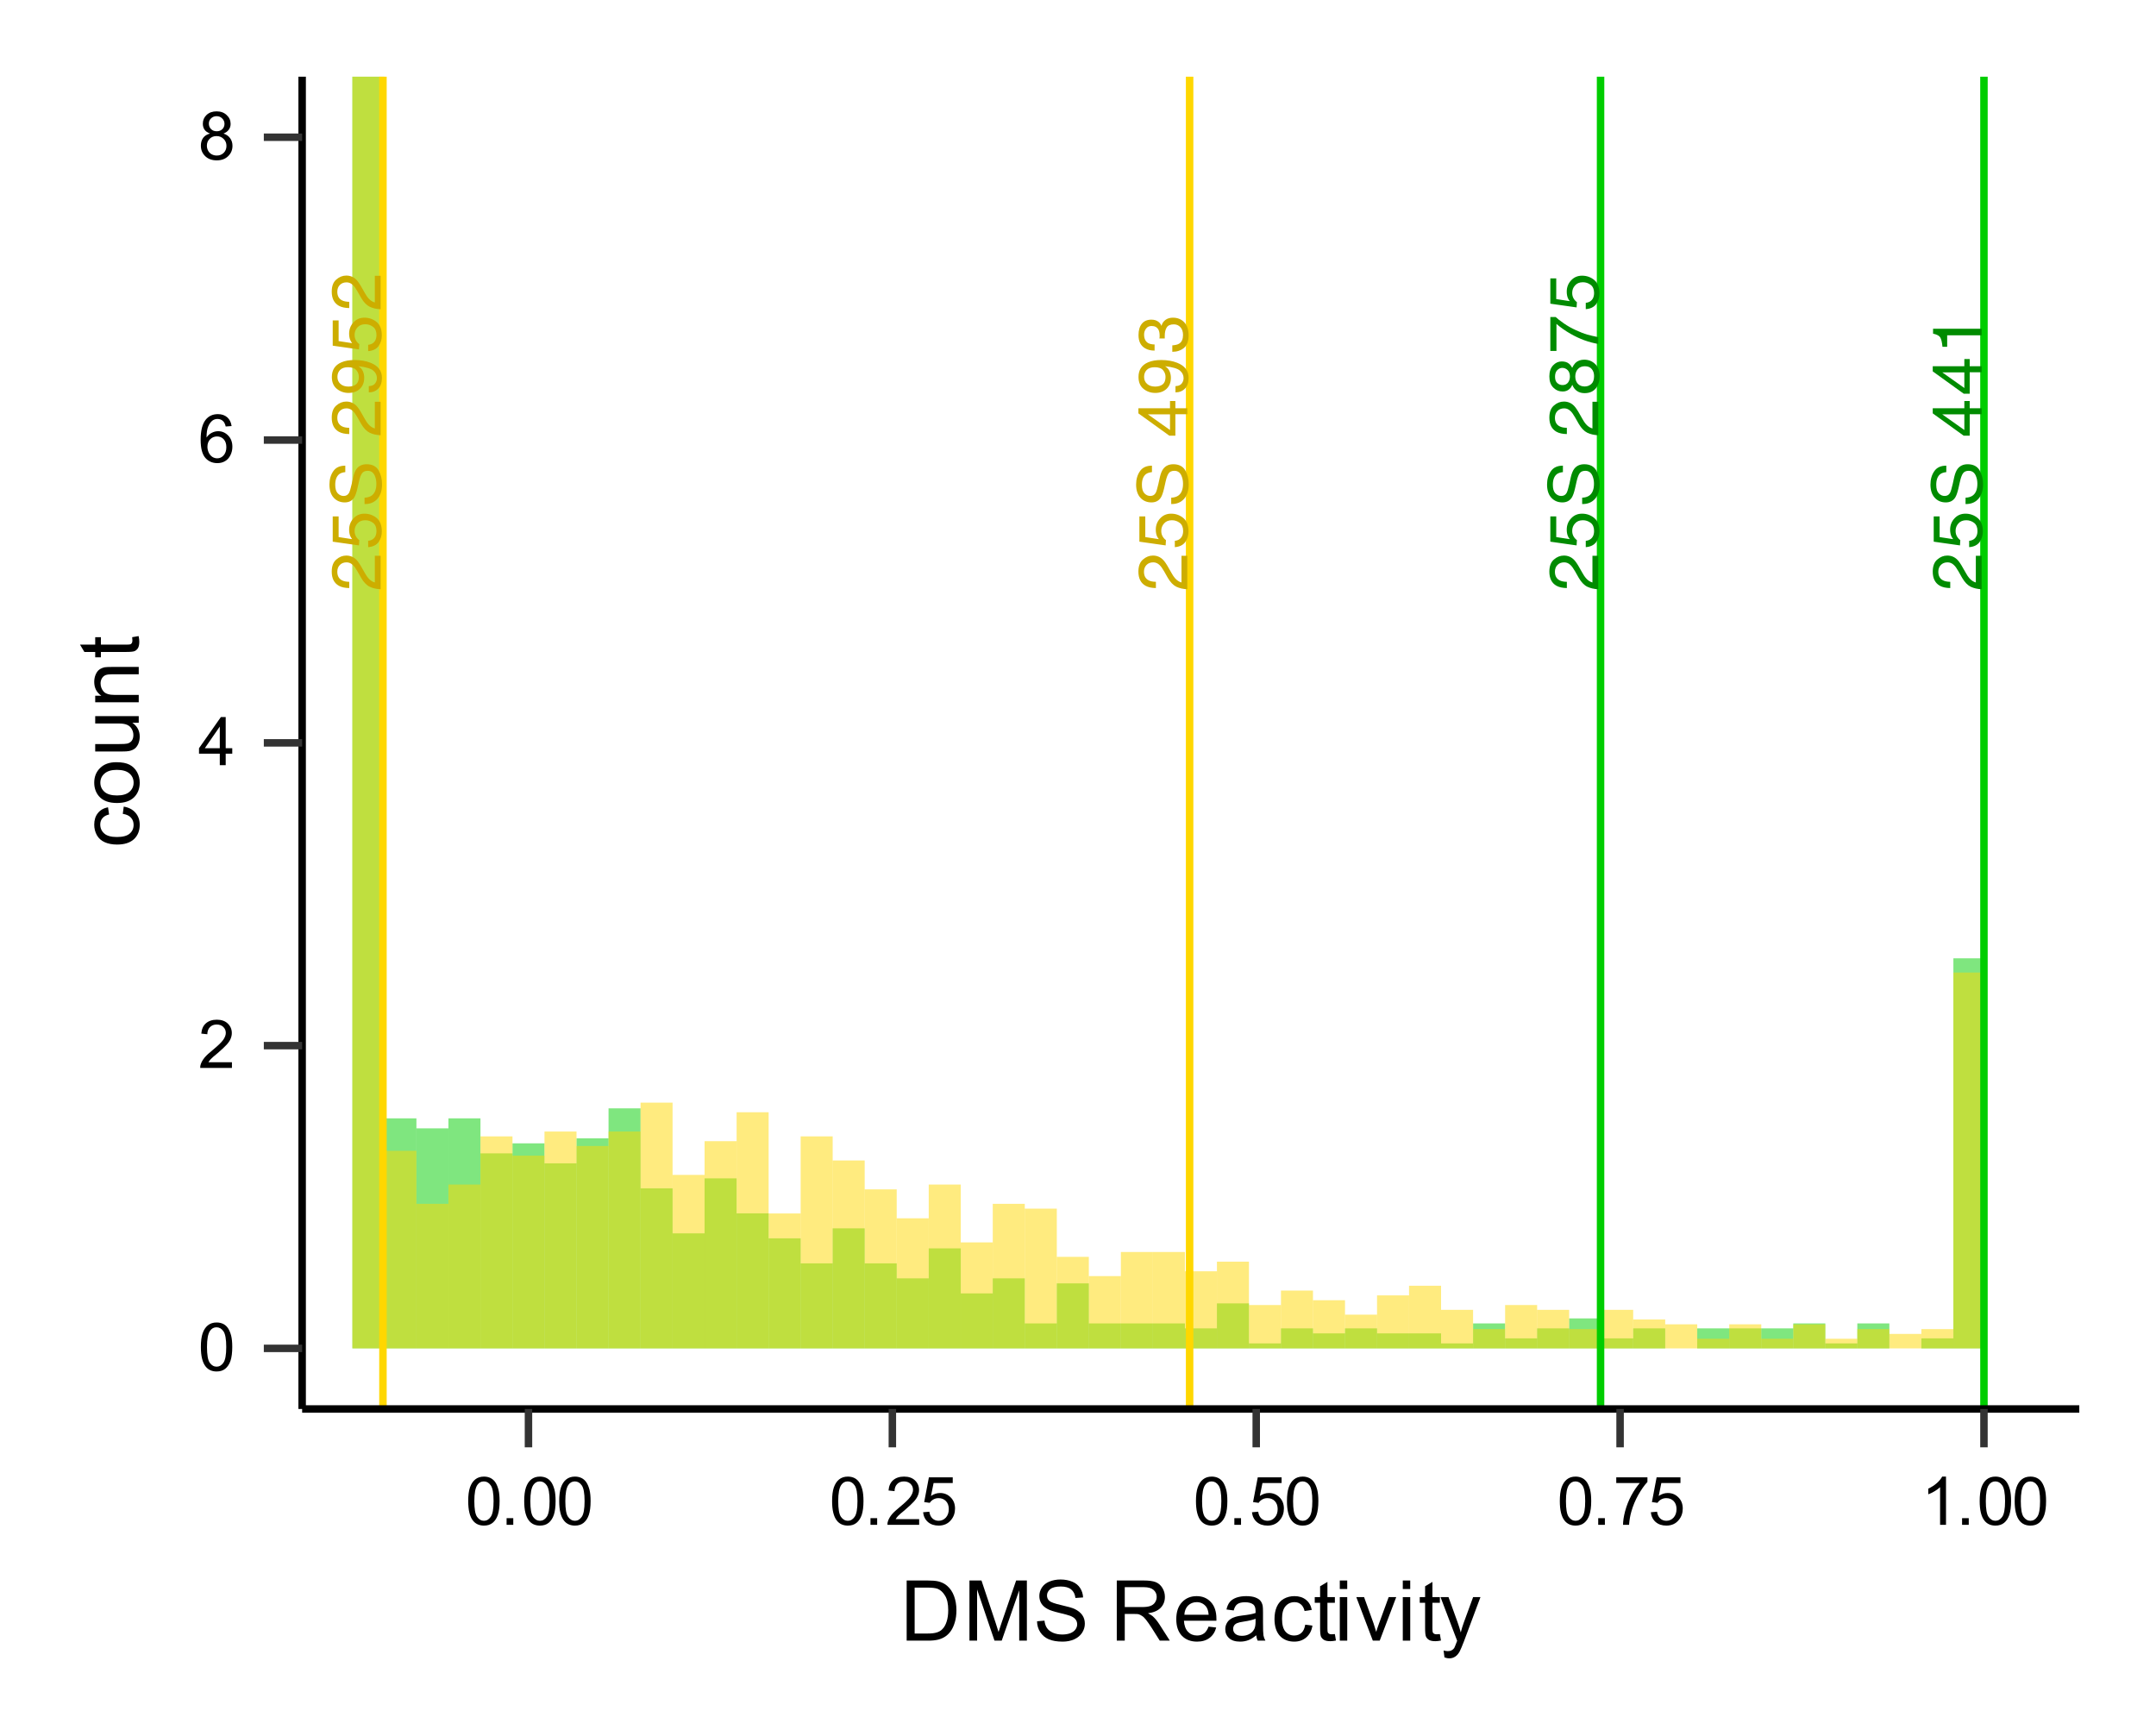 <?xml version="1.0" encoding="UTF-8"?>
<svg xmlns="http://www.w3.org/2000/svg" xmlns:xlink="http://www.w3.org/1999/xlink" width="308" height="248" viewBox="0 0 308 248">
<defs>
<g>
<g id="glyph-0-0">
<path d="M 0 -0.328 L -7.141 -0.328 L -7.141 -5.984 L 0 -5.984 Z M -0.891 -5.094 L -6.25 -5.094 L -6.25 -1.219 L -0.891 -1.219 Z M -0.891 -5.094 "/>
</g>
<g id="glyph-0-1">
<path d="M 0 -0.312 C -0.602 -0.344 -1.125 -0.461 -1.562 -0.672 C -2.008 -0.891 -2.414 -1.312 -2.781 -1.938 L -3.312 -2.875 C -3.551 -3.289 -3.758 -3.582 -3.938 -3.75 C -4.207 -4.02 -4.516 -4.156 -4.859 -4.156 C -5.266 -4.156 -5.586 -4.031 -5.828 -3.781 C -6.066 -3.539 -6.188 -3.219 -6.188 -2.812 C -6.188 -2.219 -5.957 -1.805 -5.5 -1.578 C -5.258 -1.453 -4.922 -1.383 -4.484 -1.375 L -4.484 -0.484 C -5.098 -0.492 -5.594 -0.602 -5.969 -0.812 C -6.645 -1.195 -6.984 -1.867 -6.984 -2.828 C -6.984 -3.617 -6.766 -4.195 -6.328 -4.562 C -5.898 -4.938 -5.426 -5.125 -4.906 -5.125 C -4.344 -5.125 -3.863 -4.926 -3.469 -4.531 C -3.238 -4.301 -2.961 -3.895 -2.641 -3.312 L -2.266 -2.656 C -2.086 -2.332 -1.922 -2.082 -1.766 -1.906 C -1.484 -1.582 -1.172 -1.375 -0.828 -1.281 L -0.828 -5.094 L 0 -5.094 Z M 0 -0.312 "/>
</g>
<g id="glyph-0-2">
<path d="M -1.781 -1.234 C -1.281 -1.285 -0.93 -1.516 -0.734 -1.922 C -0.641 -2.129 -0.594 -2.367 -0.594 -2.641 C -0.594 -3.16 -0.754 -3.547 -1.078 -3.797 C -1.41 -4.047 -1.781 -4.172 -2.188 -4.172 C -2.676 -4.172 -3.051 -4.02 -3.312 -3.719 C -3.582 -3.426 -3.719 -3.07 -3.719 -2.656 C -3.719 -2.352 -3.656 -2.094 -3.531 -1.875 C -3.414 -1.664 -3.254 -1.484 -3.047 -1.328 L -3.094 -0.578 L -6.844 -1.109 L -6.844 -4.719 L -6 -4.719 L -6 -1.766 L -4.062 -1.469 C -4.188 -1.625 -4.281 -1.773 -4.344 -1.922 C -4.445 -2.18 -4.5 -2.484 -4.5 -2.828 C -4.5 -3.461 -4.289 -4 -3.875 -4.438 C -3.469 -4.883 -2.945 -5.109 -2.312 -5.109 C -1.656 -5.109 -1.078 -4.906 -0.578 -4.5 C -0.078 -4.094 0.172 -3.445 0.172 -2.562 C 0.172 -1.988 0.016 -1.484 -0.297 -1.047 C -0.617 -0.617 -1.113 -0.379 -1.781 -0.328 Z M -1.781 -1.234 "/>
</g>
<g id="glyph-0-3">
<path d="M -2.297 -1.391 C -1.898 -1.41 -1.57 -1.504 -1.312 -1.672 C -0.844 -1.992 -0.609 -2.562 -0.609 -3.375 C -0.609 -3.738 -0.66 -4.066 -0.766 -4.359 C -0.961 -4.941 -1.32 -5.234 -1.844 -5.234 C -2.227 -5.234 -2.504 -5.109 -2.672 -4.859 C -2.836 -4.617 -2.977 -4.234 -3.094 -3.703 L -3.312 -2.734 C -3.457 -2.109 -3.613 -1.664 -3.781 -1.406 C -4.082 -0.945 -4.531 -0.719 -5.125 -0.719 C -5.758 -0.719 -6.281 -0.938 -6.688 -1.375 C -7.102 -1.82 -7.312 -2.453 -7.312 -3.266 C -7.312 -4.016 -7.129 -4.648 -6.766 -5.172 C -6.41 -5.703 -5.836 -5.969 -5.047 -5.969 L -5.047 -5.047 C -5.43 -5.004 -5.723 -4.906 -5.922 -4.75 C -6.297 -4.445 -6.484 -3.941 -6.484 -3.234 C -6.484 -2.672 -6.363 -2.266 -6.125 -2.016 C -5.883 -1.766 -5.602 -1.641 -5.281 -1.641 C -4.938 -1.641 -4.68 -1.785 -4.516 -2.078 C -4.41 -2.266 -4.281 -2.695 -4.125 -3.375 L -3.906 -4.375 C -3.789 -4.852 -3.641 -5.223 -3.453 -5.484 C -3.117 -5.941 -2.633 -6.172 -2 -6.172 C -1.207 -6.172 -0.641 -5.883 -0.297 -5.312 C 0.035 -4.738 0.203 -4.07 0.203 -3.312 C 0.203 -2.414 -0.02 -1.719 -0.469 -1.219 C -0.914 -0.719 -1.523 -0.473 -2.297 -0.484 Z M -7.328 -3.344 Z M -7.328 -3.344 "/>
</g>
<g id="glyph-0-4">
</g>
<g id="glyph-0-5">
<path d="M -4.047 -2.703 C -4.047 -3.086 -4.148 -3.391 -4.359 -3.609 C -4.578 -3.828 -4.836 -3.938 -5.141 -3.938 C -5.398 -3.938 -5.633 -3.832 -5.844 -3.625 C -6.062 -3.414 -6.172 -3.098 -6.172 -2.672 C -6.172 -2.254 -6.062 -1.953 -5.844 -1.766 C -5.633 -1.578 -5.383 -1.484 -5.094 -1.484 C -4.758 -1.484 -4.5 -1.602 -4.312 -1.844 C -4.133 -2.094 -4.047 -2.379 -4.047 -2.703 Z M -0.594 -2.766 C -0.594 -3.172 -0.703 -3.504 -0.922 -3.766 C -1.141 -4.035 -1.469 -4.172 -1.906 -4.172 C -2.352 -4.172 -2.691 -4.031 -2.922 -3.75 C -3.16 -3.477 -3.281 -3.129 -3.281 -2.703 C -3.281 -2.285 -3.16 -1.941 -2.922 -1.672 C -2.68 -1.41 -2.352 -1.281 -1.938 -1.281 C -1.57 -1.281 -1.254 -1.398 -0.984 -1.641 C -0.723 -1.879 -0.594 -2.254 -0.594 -2.766 Z M -3.703 -1.516 C -3.805 -1.273 -3.93 -1.086 -4.078 -0.953 C -4.336 -0.691 -4.672 -0.562 -5.078 -0.562 C -5.598 -0.562 -6.047 -0.75 -6.422 -1.125 C -6.797 -1.5 -6.984 -2.031 -6.984 -2.719 C -6.984 -3.395 -6.805 -3.922 -6.453 -4.297 C -6.098 -4.672 -5.688 -4.859 -5.219 -4.859 C -4.781 -4.859 -4.43 -4.75 -4.172 -4.531 C -4.016 -4.406 -3.863 -4.211 -3.719 -3.953 C -3.582 -4.242 -3.43 -4.473 -3.266 -4.641 C -2.941 -4.953 -2.52 -5.109 -2 -5.109 C -1.383 -5.109 -0.863 -4.898 -0.438 -4.484 C -0.008 -4.078 0.203 -3.492 0.203 -2.734 C 0.203 -2.055 0.02 -1.484 -0.344 -1.016 C -0.719 -0.555 -1.254 -0.328 -1.953 -0.328 C -2.367 -0.328 -2.723 -0.426 -3.016 -0.625 C -3.316 -0.82 -3.547 -1.117 -3.703 -1.516 Z M -3.703 -1.516 "/>
</g>
<g id="glyph-0-6">
<path d="M -6.844 -5.203 L -6.078 -5.203 C -5.859 -4.984 -5.477 -4.688 -4.938 -4.312 C -4.406 -3.938 -3.828 -3.609 -3.203 -3.328 C -2.598 -3.047 -2.047 -2.832 -1.547 -2.688 C -1.223 -2.594 -0.707 -2.473 0 -2.328 L 0 -1.359 C -1.332 -1.578 -2.656 -2.062 -3.969 -2.812 C -4.738 -3.258 -5.406 -3.727 -5.969 -4.219 L -5.969 -0.359 L -6.844 -0.359 Z M -6.844 -5.203 "/>
</g>
<g id="glyph-0-7">
<path d="M -2.469 -3.297 L -5.625 -3.297 L -2.469 -1.062 Z M 0 -3.312 L -1.703 -3.312 L -1.703 -0.25 L -2.562 -0.25 L -6.984 -3.438 L -6.984 -4.172 L -2.469 -4.172 L -2.469 -5.203 L -1.703 -5.203 L -1.703 -4.172 L 0 -4.172 Z M 0 -3.312 "/>
</g>
<g id="glyph-0-8">
<path d="M -4.922 -0.953 L -5.594 -0.953 C -5.656 -1.586 -5.758 -2.031 -5.906 -2.281 C -6.051 -2.531 -6.395 -2.711 -6.938 -2.828 L -6.938 -3.531 L 0 -3.531 L 0 -2.594 L -4.922 -2.594 Z M -4.922 -0.953 "/>
</g>
<g id="glyph-0-9">
<path d="M -1.688 -1.328 C -1.195 -1.348 -0.863 -1.531 -0.688 -1.875 C -0.582 -2.051 -0.531 -2.254 -0.531 -2.484 C -0.531 -2.898 -0.703 -3.254 -1.047 -3.547 C -1.398 -3.848 -2.109 -4.055 -3.172 -4.172 C -2.867 -3.984 -2.656 -3.742 -2.531 -3.453 C -2.406 -3.172 -2.344 -2.863 -2.344 -2.531 C -2.344 -1.863 -2.551 -1.332 -2.969 -0.938 C -3.383 -0.551 -3.922 -0.359 -4.578 -0.359 C -5.211 -0.359 -5.77 -0.551 -6.25 -0.938 C -6.727 -1.32 -6.969 -1.891 -6.969 -2.641 C -6.969 -3.648 -6.508 -4.348 -5.594 -4.734 C -5.094 -4.953 -4.469 -5.062 -3.719 -5.062 C -2.863 -5.062 -2.109 -4.93 -1.453 -4.672 C -0.359 -4.242 0.188 -3.523 0.188 -2.516 C 0.188 -1.836 0.008 -1.32 -0.344 -0.969 C -0.695 -0.613 -1.145 -0.438 -1.688 -0.438 Z M -3.109 -2.656 C -3.109 -3 -3.223 -3.312 -3.453 -3.594 C -3.68 -3.883 -4.082 -4.031 -4.656 -4.031 C -5.164 -4.031 -5.547 -3.898 -5.797 -3.641 C -6.047 -3.379 -6.172 -3.051 -6.172 -2.656 C -6.172 -2.227 -6.023 -1.891 -5.734 -1.641 C -5.453 -1.391 -5.07 -1.266 -4.594 -1.266 C -4.133 -1.266 -3.77 -1.375 -3.5 -1.594 C -3.238 -1.812 -3.109 -2.164 -3.109 -2.656 Z M -3.109 -2.656 "/>
</g>
<g id="glyph-0-10">
<path d="M 0.188 -2.578 C 0.188 -1.754 -0.035 -1.156 -0.484 -0.781 C -0.941 -0.414 -1.492 -0.234 -2.141 -0.234 L -2.141 -1.156 C -1.691 -1.188 -1.363 -1.27 -1.156 -1.406 C -0.789 -1.633 -0.609 -2.047 -0.609 -2.641 C -0.609 -3.098 -0.727 -3.461 -0.969 -3.734 C -1.219 -4.016 -1.535 -4.156 -1.922 -4.156 C -2.41 -4.156 -2.75 -4.008 -2.938 -3.719 C -3.125 -3.426 -3.219 -3.02 -3.219 -2.5 C -3.219 -2.438 -3.219 -2.375 -3.219 -2.312 C -3.219 -2.258 -3.219 -2.203 -3.219 -2.141 L -3.984 -2.141 C -3.973 -2.234 -3.961 -2.305 -3.953 -2.359 C -3.953 -2.422 -3.953 -2.488 -3.953 -2.562 C -3.953 -2.895 -4.004 -3.164 -4.109 -3.375 C -4.297 -3.738 -4.625 -3.922 -5.094 -3.922 C -5.438 -3.922 -5.703 -3.797 -5.891 -3.547 C -6.078 -3.305 -6.172 -3.023 -6.172 -2.703 C -6.172 -2.117 -5.977 -1.711 -5.594 -1.484 C -5.375 -1.359 -5.066 -1.289 -4.672 -1.281 L -4.672 -0.406 C -5.191 -0.406 -5.633 -0.508 -6 -0.719 C -6.645 -1.082 -6.969 -1.711 -6.969 -2.609 C -6.969 -3.316 -6.805 -3.863 -6.484 -4.25 C -6.172 -4.633 -5.719 -4.828 -5.125 -4.828 C -4.695 -4.828 -4.348 -4.711 -4.078 -4.484 C -3.91 -4.348 -3.781 -4.164 -3.688 -3.938 C -3.594 -4.301 -3.398 -4.586 -3.109 -4.797 C -2.828 -5.004 -2.477 -5.109 -2.062 -5.109 C -1.395 -5.109 -0.852 -4.891 -0.438 -4.453 C -0.02 -4.016 0.188 -3.391 0.188 -2.578 Z M 0.188 -2.578 "/>
</g>
<g id="glyph-1-0">
<path d="M 1.203 0 L 1.203 -6 L 6 -6 L 6 0 Z M 1.344 -0.156 L 5.844 -0.156 L 5.844 -5.844 L 1.344 -5.844 Z M 1.344 -0.156 "/>
</g>
<g id="glyph-1-1">
<path d="M 0.391 -3.391 C 0.391 -4.203 0.473 -4.852 0.641 -5.344 C 0.816 -5.844 1.066 -6.223 1.391 -6.484 C 1.723 -6.754 2.141 -6.891 2.641 -6.891 C 3.004 -6.891 3.328 -6.816 3.609 -6.672 C 3.891 -6.523 4.117 -6.312 4.297 -6.031 C 4.473 -5.75 4.613 -5.406 4.719 -5 C 4.82 -4.602 4.875 -4.066 4.875 -3.391 C 4.875 -2.578 4.789 -1.922 4.625 -1.422 C 4.457 -0.93 4.207 -0.551 3.875 -0.281 C 3.551 -0.02 3.141 0.109 2.641 0.109 C 1.973 0.109 1.453 -0.125 1.078 -0.594 C 0.617 -1.164 0.391 -2.098 0.391 -3.391 Z M 1.266 -3.391 C 1.266 -2.266 1.395 -1.516 1.656 -1.141 C 1.926 -0.766 2.254 -0.578 2.641 -0.578 C 3.023 -0.578 3.348 -0.766 3.609 -1.141 C 3.879 -1.516 4.016 -2.266 4.016 -3.391 C 4.016 -4.516 3.879 -5.266 3.609 -5.641 C 3.348 -6.016 3.02 -6.203 2.625 -6.203 C 2.238 -6.203 1.93 -6.035 1.703 -5.703 C 1.41 -5.285 1.266 -4.516 1.266 -3.391 Z M 1.266 -3.391 "/>
</g>
<g id="glyph-1-2">
<path d="M 4.828 -0.812 L 4.828 0 L 0.297 0 C 0.285 -0.195 0.316 -0.391 0.391 -0.578 C 0.504 -0.891 0.688 -1.195 0.938 -1.5 C 1.195 -1.801 1.566 -2.145 2.047 -2.531 C 2.797 -3.145 3.301 -3.629 3.562 -3.984 C 3.82 -4.348 3.953 -4.688 3.953 -5 C 3.953 -5.344 3.832 -5.629 3.594 -5.859 C 3.352 -6.086 3.039 -6.203 2.656 -6.203 C 2.25 -6.203 1.926 -6.078 1.688 -5.828 C 1.445 -5.586 1.32 -5.25 1.312 -4.812 L 0.453 -4.906 C 0.504 -5.551 0.723 -6.039 1.109 -6.375 C 1.504 -6.719 2.023 -6.891 2.672 -6.891 C 3.336 -6.891 3.859 -6.707 4.234 -6.344 C 4.617 -5.977 4.812 -5.523 4.812 -4.984 C 4.812 -4.711 4.754 -4.441 4.641 -4.172 C 4.535 -3.91 4.352 -3.633 4.094 -3.344 C 3.832 -3.051 3.398 -2.645 2.797 -2.125 C 2.285 -1.707 1.957 -1.422 1.812 -1.266 C 1.676 -1.117 1.562 -0.969 1.469 -0.812 Z M 4.828 -0.812 "/>
</g>
<g id="glyph-1-3">
<path d="M 3.094 0 L 3.094 -1.641 L 0.125 -1.641 L 0.125 -2.422 L 3.25 -6.875 L 3.938 -6.875 L 3.938 -2.422 L 4.875 -2.422 L 4.875 -1.641 L 3.938 -1.641 L 3.938 0 Z M 3.094 -2.422 L 3.094 -5.516 L 0.953 -2.422 Z M 3.094 -2.422 "/>
</g>
<g id="glyph-1-4">
<path d="M 4.781 -5.188 L 3.938 -5.125 C 3.863 -5.445 3.754 -5.688 3.609 -5.844 C 3.391 -6.082 3.109 -6.203 2.766 -6.203 C 2.504 -6.203 2.27 -6.129 2.062 -5.984 C 1.801 -5.785 1.594 -5.5 1.438 -5.125 C 1.281 -4.758 1.203 -4.234 1.203 -3.547 C 1.398 -3.848 1.645 -4.07 1.938 -4.219 C 2.238 -4.375 2.547 -4.453 2.859 -4.453 C 3.422 -4.453 3.898 -4.242 4.297 -3.828 C 4.691 -3.422 4.891 -2.891 4.891 -2.234 C 4.891 -1.797 4.797 -1.391 4.609 -1.016 C 4.43 -0.648 4.176 -0.367 3.844 -0.172 C 3.52 0.016 3.156 0.109 2.75 0.109 C 2.039 0.109 1.461 -0.145 1.016 -0.656 C 0.578 -1.176 0.359 -2.031 0.359 -3.219 C 0.359 -4.539 0.602 -5.504 1.094 -6.109 C 1.52 -6.629 2.098 -6.891 2.828 -6.891 C 3.367 -6.891 3.812 -6.738 4.156 -6.438 C 4.5 -6.133 4.707 -5.719 4.781 -5.188 Z M 1.328 -2.219 C 1.328 -1.938 1.391 -1.66 1.516 -1.391 C 1.641 -1.129 1.812 -0.926 2.031 -0.781 C 2.25 -0.645 2.484 -0.578 2.734 -0.578 C 3.086 -0.578 3.391 -0.719 3.641 -1 C 3.898 -1.289 4.031 -1.68 4.031 -2.172 C 4.031 -2.648 3.906 -3.023 3.656 -3.297 C 3.406 -3.566 3.086 -3.703 2.703 -3.703 C 2.316 -3.703 1.988 -3.566 1.719 -3.297 C 1.457 -3.023 1.328 -2.664 1.328 -2.219 Z M 1.328 -2.219 "/>
</g>
<g id="glyph-1-5">
<path d="M 1.703 -3.719 C 1.348 -3.852 1.086 -4.035 0.922 -4.266 C 0.754 -4.504 0.672 -4.789 0.672 -5.125 C 0.672 -5.625 0.848 -6.039 1.203 -6.375 C 1.566 -6.719 2.047 -6.891 2.641 -6.891 C 3.234 -6.891 3.711 -6.711 4.078 -6.359 C 4.453 -6.016 4.641 -5.594 4.641 -5.094 C 4.641 -4.781 4.551 -4.504 4.375 -4.266 C 4.207 -4.035 3.957 -3.852 3.625 -3.719 C 4.039 -3.582 4.359 -3.359 4.578 -3.047 C 4.797 -2.742 4.906 -2.383 4.906 -1.969 C 4.906 -1.375 4.695 -0.879 4.281 -0.484 C 3.875 -0.086 3.332 0.109 2.656 0.109 C 1.977 0.109 1.43 -0.086 1.016 -0.484 C 0.598 -0.891 0.391 -1.391 0.391 -1.984 C 0.391 -2.43 0.5 -2.805 0.719 -3.109 C 0.945 -3.41 1.273 -3.613 1.703 -3.719 Z M 1.531 -5.156 C 1.531 -4.832 1.633 -4.566 1.844 -4.359 C 2.051 -4.148 2.32 -4.047 2.656 -4.047 C 2.977 -4.047 3.242 -4.145 3.453 -4.344 C 3.66 -4.551 3.766 -4.805 3.766 -5.109 C 3.766 -5.41 3.656 -5.664 3.438 -5.875 C 3.227 -6.094 2.961 -6.203 2.641 -6.203 C 2.328 -6.203 2.062 -6.098 1.844 -5.891 C 1.633 -5.68 1.531 -5.438 1.531 -5.156 Z M 1.25 -1.984 C 1.25 -1.742 1.305 -1.508 1.422 -1.281 C 1.535 -1.062 1.703 -0.891 1.922 -0.766 C 2.148 -0.641 2.395 -0.578 2.656 -0.578 C 3.062 -0.578 3.395 -0.707 3.656 -0.969 C 3.914 -1.227 4.047 -1.555 4.047 -1.953 C 4.047 -2.359 3.91 -2.691 3.641 -2.953 C 3.367 -3.223 3.031 -3.359 2.625 -3.359 C 2.227 -3.359 1.898 -3.227 1.641 -2.969 C 1.379 -2.707 1.25 -2.379 1.25 -1.984 Z M 1.25 -1.984 "/>
</g>
<g id="glyph-1-6">
<path d="M 0.875 0 L 0.875 -0.953 L 1.828 -0.953 L 1.828 0 Z M 0.875 0 "/>
</g>
<g id="glyph-1-7">
<path d="M 0.391 -1.797 L 1.281 -1.875 C 1.344 -1.445 1.492 -1.125 1.734 -0.906 C 1.973 -0.688 2.266 -0.578 2.609 -0.578 C 3.016 -0.578 3.359 -0.727 3.641 -1.031 C 3.922 -1.344 4.062 -1.75 4.062 -2.25 C 4.062 -2.727 3.926 -3.109 3.656 -3.391 C 3.383 -3.672 3.031 -3.812 2.594 -3.812 C 2.32 -3.812 2.078 -3.75 1.859 -3.625 C 1.641 -3.5 1.469 -3.336 1.344 -3.141 L 0.547 -3.25 L 1.219 -6.781 L 4.625 -6.781 L 4.625 -5.969 L 1.891 -5.969 L 1.516 -4.125 C 1.93 -4.406 2.363 -4.547 2.812 -4.547 C 3.414 -4.547 3.922 -4.336 4.328 -3.922 C 4.742 -3.516 4.953 -2.984 4.953 -2.328 C 4.953 -1.703 4.77 -1.164 4.406 -0.719 C 3.969 -0.164 3.367 0.109 2.609 0.109 C 1.984 0.109 1.473 -0.062 1.078 -0.406 C 0.68 -0.758 0.453 -1.223 0.391 -1.797 Z M 0.391 -1.797 "/>
</g>
<g id="glyph-1-8">
<path d="M 0.453 -5.969 L 0.453 -6.781 L 4.906 -6.781 L 4.906 -6.125 C 4.469 -5.656 4.031 -5.035 3.594 -4.266 C 3.164 -3.492 2.836 -2.703 2.609 -1.891 C 2.441 -1.316 2.332 -0.688 2.281 0 L 1.422 0 C 1.422 -0.539 1.52 -1.191 1.719 -1.953 C 1.926 -2.723 2.219 -3.461 2.594 -4.172 C 2.977 -4.879 3.383 -5.477 3.812 -5.969 Z M 0.453 -5.969 "/>
</g>
<g id="glyph-1-9">
<path d="M 3.578 0 L 2.734 0 L 2.734 -5.375 C 2.523 -5.176 2.254 -4.977 1.922 -4.781 C 1.598 -4.594 1.305 -4.453 1.047 -4.359 L 1.047 -5.172 C 1.516 -5.391 1.926 -5.656 2.281 -5.969 C 2.633 -6.289 2.883 -6.598 3.031 -6.891 L 3.578 -6.891 Z M 3.578 0 "/>
</g>
<g id="glyph-2-0">
<path d="M 1.5 0 L 1.5 -7.5 L 7.5 -7.5 L 7.5 0 Z M 1.688 -0.188 L 7.312 -0.188 L 7.312 -7.312 L 1.688 -7.312 Z M 1.688 -0.188 "/>
</g>
<g id="glyph-2-1">
<path d="M 0.922 0 L 0.922 -8.594 L 3.891 -8.594 C 4.555 -8.594 5.066 -8.551 5.422 -8.469 C 5.91 -8.352 6.328 -8.148 6.672 -7.859 C 7.129 -7.473 7.469 -6.977 7.688 -6.375 C 7.914 -5.781 8.031 -5.102 8.031 -4.344 C 8.031 -3.688 7.953 -3.109 7.797 -2.609 C 7.648 -2.109 7.457 -1.691 7.219 -1.359 C 6.977 -1.023 6.711 -0.766 6.422 -0.578 C 6.141 -0.391 5.801 -0.242 5.406 -0.141 C 5.008 -0.047 4.551 0 4.031 0 Z M 2.062 -1.016 L 3.891 -1.016 C 4.461 -1.016 4.91 -1.066 5.234 -1.172 C 5.555 -1.273 5.812 -1.426 6 -1.625 C 6.27 -1.883 6.477 -2.242 6.625 -2.703 C 6.781 -3.16 6.859 -3.711 6.859 -4.359 C 6.859 -5.254 6.707 -5.941 6.406 -6.422 C 6.113 -6.91 5.758 -7.238 5.344 -7.406 C 5.031 -7.52 4.539 -7.578 3.875 -7.578 L 2.062 -7.578 Z M 2.062 -1.016 "/>
</g>
<g id="glyph-2-2">
<path d="M 0.891 0 L 0.891 -8.594 L 2.609 -8.594 L 4.641 -2.516 C 4.828 -1.941 4.961 -1.516 5.047 -1.234 C 5.141 -1.547 5.289 -2.004 5.5 -2.609 L 7.562 -8.594 L 9.094 -8.594 L 9.094 0 L 8 0 L 8 -7.188 L 5.5 0 L 4.469 0 L 1.984 -7.312 L 1.984 0 Z M 0.891 0 "/>
</g>
<g id="glyph-2-3">
<path d="M 0.547 -2.766 L 1.609 -2.859 C 1.66 -2.422 1.781 -2.066 1.969 -1.797 C 2.156 -1.523 2.441 -1.301 2.828 -1.125 C 3.223 -0.957 3.664 -0.875 4.156 -0.875 C 4.582 -0.875 4.961 -0.938 5.297 -1.062 C 5.629 -1.195 5.875 -1.375 6.031 -1.594 C 6.195 -1.82 6.281 -2.066 6.281 -2.328 C 6.281 -2.598 6.203 -2.832 6.047 -3.031 C 5.891 -3.238 5.633 -3.41 5.281 -3.547 C 5.039 -3.641 4.523 -3.781 3.734 -3.969 C 2.953 -4.156 2.406 -4.332 2.094 -4.5 C 1.676 -4.719 1.367 -4.984 1.172 -5.297 C 0.973 -5.617 0.875 -5.977 0.875 -6.375 C 0.875 -6.801 0.992 -7.203 1.234 -7.578 C 1.484 -7.961 1.844 -8.25 2.312 -8.438 C 2.789 -8.633 3.316 -8.734 3.891 -8.734 C 4.523 -8.734 5.086 -8.629 5.578 -8.422 C 6.066 -8.223 6.441 -7.922 6.703 -7.516 C 6.961 -7.117 7.102 -6.672 7.125 -6.172 L 6.031 -6.094 C 5.969 -6.633 5.766 -7.039 5.422 -7.312 C 5.086 -7.594 4.594 -7.734 3.938 -7.734 C 3.25 -7.734 2.75 -7.609 2.438 -7.359 C 2.125 -7.109 1.969 -6.805 1.969 -6.453 C 1.969 -6.141 2.078 -5.883 2.297 -5.688 C 2.516 -5.488 3.082 -5.285 4 -5.078 C 4.926 -4.867 5.562 -4.688 5.906 -4.531 C 6.406 -4.289 6.773 -3.992 7.016 -3.641 C 7.254 -3.297 7.375 -2.891 7.375 -2.422 C 7.375 -1.961 7.242 -1.531 6.984 -1.125 C 6.723 -0.727 6.348 -0.414 5.859 -0.188 C 5.367 0.031 4.816 0.141 4.203 0.141 C 3.422 0.141 2.766 0.031 2.234 -0.188 C 1.711 -0.414 1.301 -0.758 1 -1.219 C 0.707 -1.676 0.555 -2.191 0.547 -2.766 Z M 0.547 -2.766 "/>
</g>
<g id="glyph-2-4">
</g>
<g id="glyph-2-5">
<path d="M 0.938 0 L 0.938 -8.594 L 4.75 -8.594 C 5.52 -8.594 6.102 -8.516 6.5 -8.359 C 6.895 -8.203 7.211 -7.926 7.453 -7.531 C 7.691 -7.145 7.812 -6.719 7.812 -6.25 C 7.812 -5.633 7.613 -5.117 7.219 -4.703 C 6.82 -4.285 6.211 -4.02 5.391 -3.906 C 5.691 -3.758 5.922 -3.617 6.078 -3.484 C 6.41 -3.18 6.723 -2.801 7.016 -2.344 L 8.516 0 L 7.078 0 L 5.953 -1.781 C 5.617 -2.301 5.344 -2.695 5.125 -2.969 C 4.914 -3.238 4.723 -3.426 4.547 -3.531 C 4.379 -3.645 4.207 -3.727 4.031 -3.781 C 3.906 -3.801 3.695 -3.812 3.406 -3.812 L 2.078 -3.812 L 2.078 0 Z M 2.078 -4.797 L 4.531 -4.797 C 5.039 -4.797 5.441 -4.848 5.734 -4.953 C 6.035 -5.066 6.258 -5.238 6.406 -5.469 C 6.562 -5.707 6.641 -5.969 6.641 -6.25 C 6.641 -6.656 6.488 -6.988 6.188 -7.25 C 5.895 -7.508 5.43 -7.641 4.797 -7.641 L 2.078 -7.641 Z M 2.078 -4.797 "/>
</g>
<g id="glyph-2-6">
<path d="M 5.047 -2 L 6.141 -1.875 C 5.973 -1.238 5.656 -0.742 5.188 -0.391 C 4.719 -0.035 4.125 0.141 3.406 0.141 C 2.5 0.141 1.773 -0.141 1.234 -0.703 C 0.703 -1.266 0.438 -2.051 0.438 -3.062 C 0.438 -4.102 0.707 -4.91 1.25 -5.484 C 1.789 -6.066 2.488 -6.359 3.344 -6.359 C 4.176 -6.359 4.852 -6.078 5.375 -5.516 C 5.906 -4.953 6.172 -4.156 6.172 -3.125 C 6.172 -3.062 6.172 -2.969 6.172 -2.844 L 1.531 -2.844 C 1.57 -2.156 1.766 -1.629 2.109 -1.266 C 2.453 -0.91 2.883 -0.734 3.406 -0.734 C 3.789 -0.734 4.117 -0.832 4.391 -1.031 C 4.672 -1.238 4.891 -1.562 5.047 -2 Z M 1.594 -3.703 L 5.062 -3.703 C 5.02 -4.234 4.891 -4.629 4.672 -4.891 C 4.328 -5.297 3.891 -5.5 3.359 -5.5 C 2.867 -5.5 2.457 -5.336 2.125 -5.016 C 1.801 -4.691 1.625 -4.254 1.594 -3.703 Z M 1.594 -3.703 "/>
</g>
<g id="glyph-2-7">
<path d="M 4.859 -0.766 C 4.461 -0.43 4.082 -0.195 3.719 -0.062 C 3.363 0.07 2.977 0.141 2.562 0.141 C 1.875 0.141 1.348 -0.023 0.984 -0.359 C 0.617 -0.691 0.438 -1.117 0.438 -1.641 C 0.438 -1.941 0.504 -2.219 0.641 -2.469 C 0.773 -2.727 0.957 -2.93 1.188 -3.078 C 1.414 -3.234 1.672 -3.348 1.953 -3.422 C 2.148 -3.484 2.461 -3.539 2.891 -3.594 C 3.734 -3.688 4.359 -3.805 4.766 -3.953 C 4.766 -4.098 4.766 -4.188 4.766 -4.219 C 4.766 -4.656 4.664 -4.961 4.469 -5.141 C 4.195 -5.367 3.797 -5.484 3.266 -5.484 C 2.773 -5.484 2.41 -5.395 2.172 -5.219 C 1.93 -5.051 1.754 -4.75 1.641 -4.312 L 0.609 -4.453 C 0.703 -4.891 0.859 -5.242 1.078 -5.516 C 1.297 -5.785 1.609 -5.992 2.016 -6.141 C 2.422 -6.285 2.891 -6.359 3.422 -6.359 C 3.953 -6.359 4.383 -6.297 4.719 -6.172 C 5.051 -6.047 5.297 -5.891 5.453 -5.703 C 5.609 -5.516 5.719 -5.273 5.781 -4.984 C 5.812 -4.805 5.828 -4.484 5.828 -4.016 L 5.828 -2.609 C 5.828 -1.629 5.848 -1.008 5.891 -0.75 C 5.941 -0.488 6.035 -0.238 6.172 0 L 5.062 0 C 4.957 -0.219 4.891 -0.473 4.859 -0.766 Z M 4.766 -3.125 C 4.379 -2.969 3.805 -2.832 3.047 -2.719 C 2.609 -2.656 2.301 -2.582 2.125 -2.5 C 1.945 -2.426 1.805 -2.316 1.703 -2.172 C 1.609 -2.023 1.562 -1.859 1.562 -1.672 C 1.562 -1.391 1.664 -1.156 1.875 -0.969 C 2.094 -0.781 2.406 -0.688 2.812 -0.688 C 3.219 -0.688 3.578 -0.773 3.891 -0.953 C 4.211 -1.129 4.445 -1.375 4.594 -1.688 C 4.707 -1.926 4.766 -2.273 4.766 -2.734 Z M 4.766 -3.125 "/>
</g>
<g id="glyph-2-8">
<path d="M 4.859 -2.281 L 5.891 -2.141 C 5.773 -1.43 5.484 -0.875 5.016 -0.469 C 4.547 -0.062 3.973 0.141 3.297 0.141 C 2.441 0.141 1.754 -0.133 1.234 -0.688 C 0.723 -1.25 0.469 -2.051 0.469 -3.094 C 0.469 -3.758 0.578 -4.344 0.797 -4.844 C 1.023 -5.352 1.363 -5.734 1.812 -5.984 C 2.27 -6.234 2.77 -6.359 3.312 -6.359 C 3.977 -6.359 4.523 -6.188 4.953 -5.844 C 5.391 -5.508 5.672 -5.023 5.797 -4.391 L 4.766 -4.234 C 4.672 -4.648 4.5 -4.961 4.25 -5.172 C 4 -5.391 3.695 -5.5 3.344 -5.5 C 2.812 -5.5 2.379 -5.305 2.047 -4.922 C 1.711 -4.547 1.547 -3.945 1.547 -3.125 C 1.547 -2.281 1.707 -1.672 2.031 -1.297 C 2.352 -0.922 2.77 -0.734 3.281 -0.734 C 3.695 -0.734 4.039 -0.859 4.312 -1.109 C 4.594 -1.359 4.773 -1.75 4.859 -2.281 Z M 4.859 -2.281 "/>
</g>
<g id="glyph-2-9">
<path d="M 3.094 -0.938 L 3.25 -0.016 C 2.945 0.047 2.68 0.078 2.453 0.078 C 2.066 0.078 1.77 0.02 1.562 -0.094 C 1.352 -0.219 1.203 -0.379 1.109 -0.578 C 1.023 -0.773 0.984 -1.191 0.984 -1.828 L 0.984 -5.406 L 0.219 -5.406 L 0.219 -6.219 L 0.984 -6.219 L 0.984 -7.766 L 2.031 -8.391 L 2.031 -6.219 L 3.094 -6.219 L 3.094 -5.406 L 2.031 -5.406 L 2.031 -1.766 C 2.031 -1.461 2.047 -1.27 2.078 -1.188 C 2.117 -1.102 2.18 -1.035 2.266 -0.984 C 2.348 -0.93 2.469 -0.906 2.625 -0.906 C 2.75 -0.906 2.906 -0.914 3.094 -0.938 Z M 3.094 -0.938 "/>
</g>
<g id="glyph-2-10">
<path d="M 0.797 -7.375 L 0.797 -8.594 L 1.859 -8.594 L 1.859 -7.375 Z M 0.797 0 L 0.797 -6.219 L 1.859 -6.219 L 1.859 0 Z M 0.797 0 "/>
</g>
<g id="glyph-2-11">
<path d="M 2.516 0 L 0.156 -6.219 L 1.266 -6.219 L 2.609 -2.5 C 2.742 -2.094 2.875 -1.676 3 -1.25 C 3.094 -1.57 3.223 -1.961 3.391 -2.422 L 4.781 -6.219 L 5.859 -6.219 L 3.5 0 Z M 2.516 0 "/>
</g>
<g id="glyph-2-12">
<path d="M 0.75 2.391 L 0.625 1.406 C 0.852 1.469 1.055 1.5 1.234 1.5 C 1.461 1.5 1.645 1.457 1.781 1.375 C 1.926 1.301 2.047 1.195 2.141 1.062 C 2.203 0.945 2.312 0.68 2.469 0.266 C 2.477 0.211 2.508 0.129 2.562 0.016 L 0.188 -6.219 L 1.328 -6.219 L 2.625 -2.625 C 2.789 -2.164 2.941 -1.68 3.078 -1.172 C 3.203 -1.66 3.348 -2.133 3.516 -2.594 L 4.844 -6.219 L 5.891 -6.219 L 3.531 0.109 C 3.27 0.785 3.07 1.254 2.938 1.516 C 2.75 1.867 2.531 2.125 2.281 2.281 C 2.039 2.445 1.754 2.531 1.422 2.531 C 1.223 2.531 1 2.484 0.75 2.391 Z M 0.75 2.391 "/>
</g>
<g id="glyph-3-0">
<path d="M 0 -1.5 L -7.5 -1.5 L -7.5 -7.5 L 0 -7.5 Z M -0.188 -1.688 L -0.188 -7.312 L -7.312 -7.312 L -7.312 -1.688 Z M -0.188 -1.688 "/>
</g>
<g id="glyph-3-1">
<path d="M -2.281 -4.859 L -2.141 -5.891 C -1.43 -5.773 -0.875 -5.484 -0.469 -5.016 C -0.062 -4.547 0.141 -3.973 0.141 -3.297 C 0.141 -2.441 -0.133 -1.754 -0.688 -1.234 C -1.25 -0.723 -2.051 -0.469 -3.094 -0.469 C -3.758 -0.469 -4.344 -0.578 -4.844 -0.797 C -5.352 -1.023 -5.734 -1.363 -5.984 -1.812 C -6.234 -2.27 -6.359 -2.77 -6.359 -3.312 C -6.359 -3.977 -6.188 -4.523 -5.844 -4.953 C -5.508 -5.391 -5.023 -5.672 -4.391 -5.797 L -4.234 -4.766 C -4.648 -4.672 -4.961 -4.5 -5.172 -4.25 C -5.391 -4 -5.5 -3.695 -5.5 -3.344 C -5.5 -2.812 -5.305 -2.379 -4.922 -2.047 C -4.547 -1.711 -3.945 -1.547 -3.125 -1.547 C -2.281 -1.547 -1.672 -1.707 -1.297 -2.031 C -0.922 -2.352 -0.734 -2.77 -0.734 -3.281 C -0.734 -3.695 -0.859 -4.039 -1.109 -4.312 C -1.359 -4.594 -1.75 -4.773 -2.281 -4.859 Z M -2.281 -4.859 "/>
</g>
<g id="glyph-3-2">
<path d="M -3.109 -0.406 C -4.266 -0.406 -5.117 -0.723 -5.672 -1.359 C -6.129 -1.891 -6.359 -2.539 -6.359 -3.312 C -6.359 -4.164 -6.078 -4.863 -5.516 -5.406 C -4.961 -5.957 -4.191 -6.234 -3.203 -6.234 C -2.398 -6.234 -1.77 -6.113 -1.312 -5.875 C -0.852 -5.633 -0.492 -5.281 -0.234 -4.812 C 0.016 -4.352 0.141 -3.852 0.141 -3.312 C 0.141 -2.445 -0.133 -1.742 -0.688 -1.203 C -1.25 -0.672 -2.055 -0.406 -3.109 -0.406 Z M -3.109 -1.484 C -2.316 -1.484 -1.723 -1.656 -1.328 -2 C -0.93 -2.352 -0.734 -2.789 -0.734 -3.312 C -0.734 -3.844 -0.93 -4.281 -1.328 -4.625 C -1.723 -4.969 -2.328 -5.141 -3.141 -5.141 C -3.91 -5.141 -4.492 -4.961 -4.891 -4.609 C -5.285 -4.266 -5.484 -3.832 -5.484 -3.312 C -5.484 -2.789 -5.285 -2.352 -4.891 -2 C -4.504 -1.656 -3.91 -1.484 -3.109 -1.484 Z M -3.109 -1.484 "/>
</g>
<g id="glyph-3-3">
<path d="M 0 -4.875 L -0.922 -4.875 C -0.211 -4.383 0.141 -3.723 0.141 -2.891 C 0.141 -2.523 0.07 -2.18 -0.062 -1.859 C -0.207 -1.547 -0.383 -1.312 -0.594 -1.156 C -0.812 -1 -1.078 -0.891 -1.391 -0.828 C -1.586 -0.785 -1.914 -0.766 -2.375 -0.766 L -6.219 -0.766 L -6.219 -1.828 L -2.766 -1.828 C -2.223 -1.828 -1.852 -1.848 -1.656 -1.891 C -1.383 -1.953 -1.164 -2.086 -1 -2.297 C -0.844 -2.516 -0.766 -2.785 -0.766 -3.109 C -0.766 -3.422 -0.844 -3.711 -1 -3.984 C -1.164 -4.266 -1.391 -4.461 -1.672 -4.578 C -1.953 -4.703 -2.359 -4.766 -2.891 -4.766 L -6.219 -4.766 L -6.219 -5.812 L 0 -5.812 Z M 0 -4.875 "/>
</g>
<g id="glyph-3-4">
<path d="M 0 -0.797 L -6.219 -0.797 L -6.219 -1.734 L -5.344 -1.734 C -6.02 -2.191 -6.359 -2.852 -6.359 -3.719 C -6.359 -4.094 -6.289 -4.438 -6.156 -4.75 C -6.02 -5.07 -5.844 -5.312 -5.625 -5.469 C -5.406 -5.625 -5.148 -5.734 -4.859 -5.797 C -4.66 -5.828 -4.316 -5.844 -3.828 -5.844 L 0 -5.844 L 0 -4.797 L -3.781 -4.797 C -4.219 -4.797 -4.539 -4.754 -4.75 -4.672 C -4.957 -4.586 -5.125 -4.441 -5.25 -4.234 C -5.383 -4.023 -5.453 -3.781 -5.453 -3.5 C -5.453 -3.051 -5.305 -2.66 -5.016 -2.328 C -4.734 -2.004 -4.195 -1.844 -3.406 -1.844 L 0 -1.844 Z M 0 -0.797 "/>
</g>
<g id="glyph-3-5">
<path d="M -0.938 -3.094 L -0.016 -3.25 C 0.047 -2.945 0.078 -2.68 0.078 -2.453 C 0.078 -2.066 0.02 -1.77 -0.094 -1.562 C -0.219 -1.352 -0.379 -1.203 -0.578 -1.109 C -0.773 -1.023 -1.191 -0.984 -1.828 -0.984 L -5.406 -0.984 L -5.406 -0.219 L -6.219 -0.219 L -6.219 -0.984 L -7.766 -0.984 L -8.391 -2.031 L -6.219 -2.031 L -6.219 -3.094 L -5.406 -3.094 L -5.406 -2.031 L -1.766 -2.031 C -1.461 -2.031 -1.27 -2.047 -1.188 -2.078 C -1.102 -2.117 -1.035 -2.18 -0.984 -2.266 C -0.93 -2.348 -0.906 -2.469 -0.906 -2.625 C -0.906 -2.75 -0.914 -2.906 -0.938 -3.094 Z M -0.938 -3.094 "/>
</g>
</g>
<clipPath id="clip-0">
<path clip-rule="nonzero" d="M 43.164 10.957 L 297.039 10.957 L 297.039 201.277 L 43.164 201.277 Z M 43.164 10.957 "/>
</clipPath>
<clipPath id="clip-1">
<path clip-rule="nonzero" d="M 50 10.957 L 55 10.957 L 55 193 L 50 193 Z M 50 10.957 "/>
</clipPath>
<clipPath id="clip-2">
<path clip-rule="nonzero" d="M 50 10.957 L 55 10.957 L 55 193 L 50 193 Z M 50 10.957 "/>
</clipPath>
<clipPath id="clip-3">
<path clip-rule="nonzero" d="M 228 10.957 L 230 10.957 L 230 201.277 L 228 201.277 Z M 228 10.957 "/>
</clipPath>
<clipPath id="clip-4">
<path clip-rule="nonzero" d="M 282 10.957 L 284 10.957 L 284 201.277 L 282 201.277 Z M 282 10.957 "/>
</clipPath>
<clipPath id="clip-5">
<path clip-rule="nonzero" d="M 54 10.957 L 56 10.957 L 56 201.277 L 54 201.277 Z M 54 10.957 "/>
</clipPath>
<clipPath id="clip-6">
<path clip-rule="nonzero" d="M 169 10.957 L 171 10.957 L 171 201.277 L 169 201.277 Z M 169 10.957 "/>
</clipPath>
</defs>
<rect x="-30.8" y="-24.8" width="369.6" height="297.6" fill="rgb(100%, 100%, 100%)" fill-opacity="1"/>
<g clip-path="url(#clip-0)">
<path fill-rule="nonzero" fill="rgb(100%, 100%, 100%)" fill-opacity="1" d="M 43.164 201.281 L 297.039 201.281 L 297.039 10.961 L 43.164 10.961 Z M 43.164 201.281 "/>
</g>
<g clip-path="url(#clip-1)">
<path fill-rule="nonzero" fill="rgb(0%, 80.392%, 0%)" fill-opacity="0.502" d="M 50.34 192.629 L 54.914 192.629 L 54.914 -226.746 L 50.34 -226.746 Z M 50.34 192.629 "/>
</g>
<path fill-rule="nonzero" fill="rgb(0%, 80.392%, 0%)" fill-opacity="0.502" d="M 54.914 192.629 L 59.488 192.629 L 59.488 159.766 L 54.914 159.766 Z M 54.914 192.629 "/>
<path fill-rule="nonzero" fill="rgb(0%, 80.392%, 0%)" fill-opacity="0.502" d="M 59.488 192.629 L 64.062 192.629 L 64.062 161.195 L 59.488 161.195 Z M 59.488 192.629 "/>
<path fill-rule="nonzero" fill="rgb(0%, 80.392%, 0%)" fill-opacity="0.502" d="M 64.062 192.629 L 68.637 192.629 L 68.637 159.766 L 64.062 159.766 Z M 64.062 192.629 "/>
<path fill-rule="nonzero" fill="rgb(0%, 80.392%, 0%)" fill-opacity="0.502" d="M 68.637 192.629 L 73.211 192.629 L 73.211 164.766 L 68.637 164.766 Z M 68.637 192.629 "/>
<path fill-rule="nonzero" fill="rgb(0%, 80.392%, 0%)" fill-opacity="0.502" d="M 73.211 192.629 L 77.785 192.629 L 77.785 163.336 L 73.211 163.336 Z M 73.211 192.629 "/>
<path fill-rule="nonzero" fill="rgb(0%, 80.392%, 0%)" fill-opacity="0.502" d="M 77.785 192.629 L 82.359 192.629 L 82.359 166.195 L 77.785 166.195 Z M 77.785 192.629 "/>
<path fill-rule="nonzero" fill="rgb(0%, 80.392%, 0%)" fill-opacity="0.502" d="M 82.359 192.629 L 86.934 192.629 L 86.934 162.621 L 82.359 162.621 Z M 82.359 192.629 "/>
<path fill-rule="nonzero" fill="rgb(0%, 80.392%, 0%)" fill-opacity="0.502" d="M 86.934 192.629 L 91.508 192.629 L 91.508 158.336 L 86.934 158.336 Z M 86.934 192.629 "/>
<path fill-rule="nonzero" fill="rgb(0%, 80.392%, 0%)" fill-opacity="0.502" d="M 91.508 192.629 L 96.082 192.629 L 96.082 169.766 L 91.508 169.766 Z M 91.508 192.629 "/>
<path fill-rule="nonzero" fill="rgb(0%, 80.392%, 0%)" fill-opacity="0.502" d="M 96.082 192.629 L 100.656 192.629 L 100.656 176.195 L 96.082 176.195 Z M 96.082 192.629 "/>
<path fill-rule="nonzero" fill="rgb(0%, 80.392%, 0%)" fill-opacity="0.502" d="M 100.656 192.629 L 105.23 192.629 L 105.23 168.34 L 100.656 168.34 Z M 100.656 192.629 "/>
<path fill-rule="nonzero" fill="rgb(0%, 80.392%, 0%)" fill-opacity="0.502" d="M 105.23 192.629 L 109.805 192.629 L 109.805 173.34 L 105.23 173.34 Z M 105.23 192.629 "/>
<path fill-rule="nonzero" fill="rgb(0%, 80.392%, 0%)" fill-opacity="0.502" d="M 109.805 192.629 L 114.379 192.629 L 114.379 176.91 L 109.805 176.91 Z M 109.805 192.629 "/>
<path fill-rule="nonzero" fill="rgb(0%, 80.392%, 0%)" fill-opacity="0.502" d="M 114.379 192.629 L 118.953 192.629 L 118.953 180.484 L 114.379 180.484 Z M 114.379 192.629 "/>
<path fill-rule="nonzero" fill="rgb(0%, 80.392%, 0%)" fill-opacity="0.502" d="M 118.953 192.629 L 123.527 192.629 L 123.527 175.48 L 118.953 175.48 Z M 118.953 192.629 "/>
<path fill-rule="nonzero" fill="rgb(0%, 80.392%, 0%)" fill-opacity="0.502" d="M 123.527 192.629 L 128.102 192.629 L 128.102 180.484 L 123.527 180.484 Z M 123.527 192.629 "/>
<path fill-rule="nonzero" fill="rgb(0%, 80.392%, 0%)" fill-opacity="0.502" d="M 128.102 192.629 L 132.676 192.629 L 132.676 182.625 L 128.102 182.625 Z M 128.102 192.629 "/>
<path fill-rule="nonzero" fill="rgb(0%, 80.392%, 0%)" fill-opacity="0.502" d="M 132.676 192.629 L 137.25 192.629 L 137.25 178.34 L 132.676 178.34 Z M 132.676 192.629 "/>
<path fill-rule="nonzero" fill="rgb(0%, 80.392%, 0%)" fill-opacity="0.502" d="M 137.25 192.629 L 141.824 192.629 L 141.824 184.77 L 137.25 184.77 Z M 137.25 192.629 "/>
<path fill-rule="nonzero" fill="rgb(0%, 80.392%, 0%)" fill-opacity="0.502" d="M 141.824 192.629 L 146.398 192.629 L 146.398 182.625 L 141.824 182.625 Z M 141.824 192.629 "/>
<path fill-rule="nonzero" fill="rgb(0%, 80.392%, 0%)" fill-opacity="0.502" d="M 146.398 192.629 L 150.973 192.629 L 150.973 189.059 L 146.398 189.059 Z M 146.398 192.629 "/>
<path fill-rule="nonzero" fill="rgb(0%, 80.392%, 0%)" fill-opacity="0.502" d="M 150.973 192.629 L 155.547 192.629 L 155.547 183.34 L 150.973 183.34 Z M 150.973 192.629 "/>
<path fill-rule="nonzero" fill="rgb(0%, 80.392%, 0%)" fill-opacity="0.502" d="M 155.547 192.629 L 160.121 192.629 L 160.121 189.059 L 155.547 189.059 Z M 155.547 192.629 "/>
<path fill-rule="nonzero" fill="rgb(0%, 80.392%, 0%)" fill-opacity="0.502" d="M 160.125 192.629 L 164.699 192.629 L 164.699 189.059 L 160.125 189.059 Z M 160.125 192.629 "/>
<path fill-rule="nonzero" fill="rgb(0%, 80.392%, 0%)" fill-opacity="0.502" d="M 164.699 192.629 L 169.273 192.629 L 169.273 189.059 L 164.699 189.059 Z M 164.699 192.629 "/>
<path fill-rule="nonzero" fill="rgb(0%, 80.392%, 0%)" fill-opacity="0.502" d="M 169.273 192.629 L 173.848 192.629 L 173.848 189.77 L 169.273 189.77 Z M 169.273 192.629 "/>
<path fill-rule="nonzero" fill="rgb(0%, 80.392%, 0%)" fill-opacity="0.502" d="M 173.848 192.629 L 178.422 192.629 L 178.422 186.199 L 173.848 186.199 Z M 173.848 192.629 "/>
<path fill-rule="nonzero" fill="rgb(0%, 80.392%, 0%)" fill-opacity="0.502" d="M 178.422 192.629 L 182.996 192.629 L 182.996 191.914 L 178.422 191.914 Z M 178.422 192.629 "/>
<path fill-rule="nonzero" fill="rgb(0%, 80.392%, 0%)" fill-opacity="0.502" d="M 182.996 192.629 L 187.57 192.629 L 187.57 189.77 L 182.996 189.77 Z M 182.996 192.629 "/>
<path fill-rule="nonzero" fill="rgb(0%, 80.392%, 0%)" fill-opacity="0.502" d="M 187.57 192.629 L 192.145 192.629 L 192.145 190.484 L 187.57 190.484 Z M 187.57 192.629 "/>
<path fill-rule="nonzero" fill="rgb(0%, 80.392%, 0%)" fill-opacity="0.502" d="M 192.145 192.629 L 196.719 192.629 L 196.719 189.77 L 192.145 189.77 Z M 192.145 192.629 "/>
<path fill-rule="nonzero" fill="rgb(0%, 80.392%, 0%)" fill-opacity="0.502" d="M 196.719 192.629 L 201.293 192.629 L 201.293 190.484 L 196.719 190.484 Z M 196.719 192.629 "/>
<path fill-rule="nonzero" fill="rgb(0%, 80.392%, 0%)" fill-opacity="0.502" d="M 201.293 192.629 L 205.867 192.629 L 205.867 190.484 L 201.293 190.484 Z M 201.293 192.629 "/>
<path fill-rule="nonzero" fill="rgb(0%, 80.392%, 0%)" fill-opacity="0.502" d="M 205.867 192.629 L 210.441 192.629 L 210.441 191.914 L 205.867 191.914 Z M 205.867 192.629 "/>
<path fill-rule="nonzero" fill="rgb(0%, 80.392%, 0%)" fill-opacity="0.502" d="M 210.441 192.629 L 215.016 192.629 L 215.016 189.059 L 210.441 189.059 Z M 210.441 192.629 "/>
<path fill-rule="nonzero" fill="rgb(0%, 80.392%, 0%)" fill-opacity="0.502" d="M 215.016 192.629 L 219.59 192.629 L 219.59 191.199 L 215.016 191.199 Z M 215.016 192.629 "/>
<path fill-rule="nonzero" fill="rgb(0%, 80.392%, 0%)" fill-opacity="0.502" d="M 219.59 192.629 L 224.164 192.629 L 224.164 189.77 L 219.59 189.77 Z M 219.59 192.629 "/>
<path fill-rule="nonzero" fill="rgb(0%, 80.392%, 0%)" fill-opacity="0.502" d="M 224.164 192.629 L 228.738 192.629 L 228.738 188.344 L 224.164 188.344 Z M 224.164 192.629 "/>
<path fill-rule="nonzero" fill="rgb(0%, 80.392%, 0%)" fill-opacity="0.502" d="M 228.738 192.629 L 233.312 192.629 L 233.312 191.199 L 228.738 191.199 Z M 228.738 192.629 "/>
<path fill-rule="nonzero" fill="rgb(0%, 80.392%, 0%)" fill-opacity="0.502" d="M 233.312 192.629 L 237.887 192.629 L 237.887 189.77 L 233.312 189.77 Z M 233.312 192.629 "/>
<path fill-rule="nonzero" fill="rgb(0%, 80.392%, 0%)" fill-opacity="0.502" d="M 242.461 192.629 L 247.035 192.629 L 247.035 189.77 L 242.461 189.77 Z M 242.461 192.629 "/>
<path fill-rule="nonzero" fill="rgb(0%, 80.392%, 0%)" fill-opacity="0.502" d="M 247.035 192.629 L 251.609 192.629 L 251.609 189.77 L 247.035 189.77 Z M 247.035 192.629 "/>
<path fill-rule="nonzero" fill="rgb(0%, 80.392%, 0%)" fill-opacity="0.502" d="M 251.609 192.629 L 256.184 192.629 L 256.184 189.77 L 251.609 189.77 Z M 251.609 192.629 "/>
<path fill-rule="nonzero" fill="rgb(0%, 80.392%, 0%)" fill-opacity="0.502" d="M 256.184 192.629 L 260.758 192.629 L 260.758 189.059 L 256.184 189.059 Z M 256.184 192.629 "/>
<path fill-rule="nonzero" fill="rgb(0%, 80.392%, 0%)" fill-opacity="0.502" d="M 260.758 192.629 L 265.332 192.629 L 265.332 191.914 L 260.758 191.914 Z M 260.758 192.629 "/>
<path fill-rule="nonzero" fill="rgb(0%, 80.392%, 0%)" fill-opacity="0.502" d="M 265.332 192.629 L 269.906 192.629 L 269.906 189.059 L 265.332 189.059 Z M 265.332 192.629 "/>
<path fill-rule="nonzero" fill="rgb(0%, 80.392%, 0%)" fill-opacity="0.502" d="M 274.48 192.629 L 279.055 192.629 L 279.055 191.199 L 274.48 191.199 Z M 274.48 192.629 "/>
<path fill-rule="nonzero" fill="rgb(0%, 80.392%, 0%)" fill-opacity="0.502" d="M 279.055 192.629 L 283.629 192.629 L 283.629 136.902 L 279.055 136.902 Z M 279.055 192.629 "/>
<g clip-path="url(#clip-2)">
<path fill-rule="nonzero" fill="rgb(100%, 84.314%, 0%)" fill-opacity="0.502" d="M 50.34 192.629 L 54.914 192.629 L 54.914 -24.223 L 50.34 -24.223 Z M 50.34 192.629 "/>
</g>
<path fill-rule="nonzero" fill="rgb(100%, 84.314%, 0%)" fill-opacity="0.502" d="M 54.914 192.629 L 59.488 192.629 L 59.488 164.402 L 54.914 164.402 Z M 54.914 192.629 "/>
<path fill-rule="nonzero" fill="rgb(100%, 84.314%, 0%)" fill-opacity="0.502" d="M 59.488 192.629 L 64.062 192.629 L 64.062 171.977 L 59.488 171.977 Z M 59.488 192.629 "/>
<path fill-rule="nonzero" fill="rgb(100%, 84.314%, 0%)" fill-opacity="0.502" d="M 64.062 192.629 L 68.637 192.629 L 68.637 169.223 L 64.062 169.223 Z M 64.062 192.629 "/>
<path fill-rule="nonzero" fill="rgb(100%, 84.314%, 0%)" fill-opacity="0.502" d="M 68.637 192.629 L 73.211 192.629 L 73.211 162.34 L 68.637 162.34 Z M 68.637 192.629 "/>
<path fill-rule="nonzero" fill="rgb(100%, 84.314%, 0%)" fill-opacity="0.502" d="M 73.211 192.629 L 77.785 192.629 L 77.785 165.094 L 73.211 165.094 Z M 73.211 192.629 "/>
<path fill-rule="nonzero" fill="rgb(100%, 84.314%, 0%)" fill-opacity="0.502" d="M 77.785 192.629 L 82.359 192.629 L 82.359 161.648 L 77.785 161.648 Z M 77.785 192.629 "/>
<path fill-rule="nonzero" fill="rgb(100%, 84.314%, 0%)" fill-opacity="0.502" d="M 82.359 192.629 L 86.934 192.629 L 86.934 163.715 L 82.359 163.715 Z M 82.359 192.629 "/>
<path fill-rule="nonzero" fill="rgb(100%, 84.314%, 0%)" fill-opacity="0.502" d="M 86.934 192.629 L 91.508 192.629 L 91.508 161.648 L 86.934 161.648 Z M 86.934 192.629 "/>
<path fill-rule="nonzero" fill="rgb(100%, 84.314%, 0%)" fill-opacity="0.502" d="M 91.508 192.629 L 96.082 192.629 L 96.082 157.52 L 91.508 157.52 Z M 91.508 192.629 "/>
<path fill-rule="nonzero" fill="rgb(100%, 84.314%, 0%)" fill-opacity="0.502" d="M 96.082 192.629 L 100.656 192.629 L 100.656 167.844 L 96.082 167.844 Z M 96.082 192.629 "/>
<path fill-rule="nonzero" fill="rgb(100%, 84.314%, 0%)" fill-opacity="0.502" d="M 100.656 192.629 L 105.23 192.629 L 105.23 163.027 L 100.656 163.027 Z M 100.656 192.629 "/>
<path fill-rule="nonzero" fill="rgb(100%, 84.314%, 0%)" fill-opacity="0.502" d="M 105.23 192.629 L 109.805 192.629 L 109.805 158.895 L 105.23 158.895 Z M 105.23 192.629 "/>
<path fill-rule="nonzero" fill="rgb(100%, 84.314%, 0%)" fill-opacity="0.502" d="M 109.805 192.629 L 114.379 192.629 L 114.379 173.352 L 109.805 173.352 Z M 109.805 192.629 "/>
<path fill-rule="nonzero" fill="rgb(100%, 84.314%, 0%)" fill-opacity="0.502" d="M 114.379 192.629 L 118.953 192.629 L 118.953 162.34 L 114.379 162.34 Z M 114.379 192.629 "/>
<path fill-rule="nonzero" fill="rgb(100%, 84.314%, 0%)" fill-opacity="0.502" d="M 118.953 192.629 L 123.527 192.629 L 123.527 165.781 L 118.953 165.781 Z M 118.953 192.629 "/>
<path fill-rule="nonzero" fill="rgb(100%, 84.314%, 0%)" fill-opacity="0.502" d="M 123.527 192.629 L 128.102 192.629 L 128.102 169.91 L 123.527 169.91 Z M 123.527 192.629 "/>
<path fill-rule="nonzero" fill="rgb(100%, 84.314%, 0%)" fill-opacity="0.502" d="M 128.102 192.629 L 132.676 192.629 L 132.676 174.043 L 128.102 174.043 Z M 128.102 192.629 "/>
<path fill-rule="nonzero" fill="rgb(100%, 84.314%, 0%)" fill-opacity="0.502" d="M 132.676 192.629 L 137.25 192.629 L 137.25 169.223 L 132.676 169.223 Z M 132.676 192.629 "/>
<path fill-rule="nonzero" fill="rgb(100%, 84.314%, 0%)" fill-opacity="0.502" d="M 137.25 192.629 L 141.824 192.629 L 141.824 177.484 L 137.25 177.484 Z M 137.25 192.629 "/>
<path fill-rule="nonzero" fill="rgb(100%, 84.314%, 0%)" fill-opacity="0.502" d="M 141.824 192.629 L 146.398 192.629 L 146.398 171.977 L 141.824 171.977 Z M 141.824 192.629 "/>
<path fill-rule="nonzero" fill="rgb(100%, 84.314%, 0%)" fill-opacity="0.502" d="M 146.398 192.629 L 150.973 192.629 L 150.973 172.664 L 146.398 172.664 Z M 146.398 192.629 "/>
<path fill-rule="nonzero" fill="rgb(100%, 84.314%, 0%)" fill-opacity="0.502" d="M 150.973 192.629 L 155.547 192.629 L 155.547 179.551 L 150.973 179.551 Z M 150.973 192.629 "/>
<path fill-rule="nonzero" fill="rgb(100%, 84.314%, 0%)" fill-opacity="0.502" d="M 155.547 192.629 L 160.121 192.629 L 160.121 182.301 L 155.547 182.301 Z M 155.547 192.629 "/>
<path fill-rule="nonzero" fill="rgb(100%, 84.314%, 0%)" fill-opacity="0.502" d="M 160.125 192.629 L 164.699 192.629 L 164.699 178.859 L 160.125 178.859 Z M 160.125 192.629 "/>
<path fill-rule="nonzero" fill="rgb(100%, 84.314%, 0%)" fill-opacity="0.502" d="M 164.699 192.629 L 169.273 192.629 L 169.273 178.859 L 164.699 178.859 Z M 164.699 192.629 "/>
<path fill-rule="nonzero" fill="rgb(100%, 84.314%, 0%)" fill-opacity="0.502" d="M 169.273 192.629 L 173.848 192.629 L 173.848 181.613 L 169.273 181.613 Z M 169.273 192.629 "/>
<path fill-rule="nonzero" fill="rgb(100%, 84.314%, 0%)" fill-opacity="0.502" d="M 173.848 192.629 L 178.422 192.629 L 178.422 180.238 L 173.848 180.238 Z M 173.848 192.629 "/>
<path fill-rule="nonzero" fill="rgb(100%, 84.314%, 0%)" fill-opacity="0.502" d="M 178.422 192.629 L 182.996 192.629 L 182.996 186.434 L 178.422 186.434 Z M 178.422 192.629 "/>
<path fill-rule="nonzero" fill="rgb(100%, 84.314%, 0%)" fill-opacity="0.502" d="M 182.996 192.629 L 187.57 192.629 L 187.57 184.367 L 182.996 184.367 Z M 182.996 192.629 "/>
<path fill-rule="nonzero" fill="rgb(100%, 84.314%, 0%)" fill-opacity="0.502" d="M 187.57 192.629 L 192.145 192.629 L 192.145 185.746 L 187.57 185.746 Z M 187.57 192.629 "/>
<path fill-rule="nonzero" fill="rgb(100%, 84.314%, 0%)" fill-opacity="0.502" d="M 192.145 192.629 L 196.719 192.629 L 196.719 187.809 L 192.145 187.809 Z M 192.145 192.629 "/>
<path fill-rule="nonzero" fill="rgb(100%, 84.314%, 0%)" fill-opacity="0.502" d="M 196.719 192.629 L 201.293 192.629 L 201.293 185.055 L 196.719 185.055 Z M 196.719 192.629 "/>
<path fill-rule="nonzero" fill="rgb(100%, 84.314%, 0%)" fill-opacity="0.502" d="M 201.293 192.629 L 205.867 192.629 L 205.867 183.68 L 201.293 183.68 Z M 201.293 192.629 "/>
<path fill-rule="nonzero" fill="rgb(100%, 84.314%, 0%)" fill-opacity="0.502" d="M 205.867 192.629 L 210.441 192.629 L 210.441 187.121 L 205.867 187.121 Z M 205.867 192.629 "/>
<path fill-rule="nonzero" fill="rgb(100%, 84.314%, 0%)" fill-opacity="0.502" d="M 210.441 192.629 L 215.016 192.629 L 215.016 189.875 L 210.441 189.875 Z M 210.441 192.629 "/>
<path fill-rule="nonzero" fill="rgb(100%, 84.314%, 0%)" fill-opacity="0.502" d="M 215.016 192.629 L 219.59 192.629 L 219.59 186.434 L 215.016 186.434 Z M 215.016 192.629 "/>
<path fill-rule="nonzero" fill="rgb(100%, 84.314%, 0%)" fill-opacity="0.502" d="M 219.59 192.629 L 224.164 192.629 L 224.164 187.121 L 219.59 187.121 Z M 219.59 192.629 "/>
<path fill-rule="nonzero" fill="rgb(100%, 84.314%, 0%)" fill-opacity="0.502" d="M 224.164 192.629 L 228.738 192.629 L 228.738 189.875 L 224.164 189.875 Z M 224.164 192.629 "/>
<path fill-rule="nonzero" fill="rgb(100%, 84.314%, 0%)" fill-opacity="0.502" d="M 228.738 192.629 L 233.312 192.629 L 233.312 187.121 L 228.738 187.121 Z M 228.738 192.629 "/>
<path fill-rule="nonzero" fill="rgb(100%, 84.314%, 0%)" fill-opacity="0.502" d="M 233.312 192.629 L 237.887 192.629 L 237.887 188.5 L 233.312 188.5 Z M 233.312 192.629 "/>
<path fill-rule="nonzero" fill="rgb(100%, 84.314%, 0%)" fill-opacity="0.502" d="M 237.887 192.629 L 242.461 192.629 L 242.461 189.188 L 237.887 189.188 Z M 237.887 192.629 "/>
<path fill-rule="nonzero" fill="rgb(100%, 84.314%, 0%)" fill-opacity="0.502" d="M 242.461 192.629 L 247.035 192.629 L 247.035 191.254 L 242.461 191.254 Z M 242.461 192.629 "/>
<path fill-rule="nonzero" fill="rgb(100%, 84.314%, 0%)" fill-opacity="0.502" d="M 247.035 192.629 L 251.609 192.629 L 251.609 189.188 L 247.035 189.188 Z M 247.035 192.629 "/>
<path fill-rule="nonzero" fill="rgb(100%, 84.314%, 0%)" fill-opacity="0.502" d="M 251.609 192.629 L 256.184 192.629 L 256.184 191.254 L 251.609 191.254 Z M 251.609 192.629 "/>
<path fill-rule="nonzero" fill="rgb(100%, 84.314%, 0%)" fill-opacity="0.502" d="M 256.184 192.629 L 260.758 192.629 L 260.758 189.188 L 256.184 189.188 Z M 256.184 192.629 "/>
<path fill-rule="nonzero" fill="rgb(100%, 84.314%, 0%)" fill-opacity="0.502" d="M 260.758 192.629 L 265.332 192.629 L 265.332 191.254 L 260.758 191.254 Z M 260.758 192.629 "/>
<path fill-rule="nonzero" fill="rgb(100%, 84.314%, 0%)" fill-opacity="0.502" d="M 265.332 192.629 L 269.906 192.629 L 269.906 189.875 L 265.332 189.875 Z M 265.332 192.629 "/>
<path fill-rule="nonzero" fill="rgb(100%, 84.314%, 0%)" fill-opacity="0.502" d="M 269.906 192.629 L 274.48 192.629 L 274.48 190.562 L 269.906 190.562 Z M 269.906 192.629 "/>
<path fill-rule="nonzero" fill="rgb(100%, 84.314%, 0%)" fill-opacity="0.502" d="M 274.48 192.629 L 279.055 192.629 L 279.055 189.875 L 274.48 189.875 Z M 274.48 192.629 "/>
<path fill-rule="nonzero" fill="rgb(100%, 84.314%, 0%)" fill-opacity="0.502" d="M 279.055 192.629 L 283.629 192.629 L 283.629 138.934 L 279.055 138.934 Z M 279.055 192.629 "/>
<g clip-path="url(#clip-3)">
<path fill="none" stroke-width="1.067" stroke-linecap="butt" stroke-linejoin="round" stroke="rgb(0%, 80.392%, 0%)" stroke-opacity="1" stroke-miterlimit="10" d="M 228.652 201.281 L 228.652 10.957 "/>
</g>
<g clip-path="url(#clip-4)">
<path fill="none" stroke-width="1.067" stroke-linecap="butt" stroke-linejoin="round" stroke="rgb(0%, 80.392%, 0%)" stroke-opacity="1" stroke-miterlimit="10" d="M 283.422 201.281 L 283.422 10.957 "/>
</g>
<g clip-path="url(#clip-5)">
<path fill="none" stroke-width="1.067" stroke-linecap="butt" stroke-linejoin="round" stroke="rgb(100%, 84.314%, 0%)" stroke-opacity="1" stroke-miterlimit="10" d="M 54.707 201.281 L 54.707 10.957 "/>
</g>
<g clip-path="url(#clip-6)">
<path fill="none" stroke-width="1.067" stroke-linecap="butt" stroke-linejoin="round" stroke="rgb(100%, 84.314%, 0%)" stroke-opacity="1" stroke-miterlimit="10" d="M 169.945 201.281 L 169.945 10.957 "/>
</g>
<g fill="rgb(0%, 54.51%, 0%)" fill-opacity="1">
<use xlink:href="#glyph-0-1" x="228.32" y="84.492"/>
<use xlink:href="#glyph-0-2" x="228.32" y="78.492"/>
<use xlink:href="#glyph-0-3" x="228.32" y="72.492"/>
<use xlink:href="#glyph-0-4" x="228.32" y="65.492"/>
<use xlink:href="#glyph-0-1" x="228.32" y="62.492"/>
<use xlink:href="#glyph-0-5" x="228.32" y="56.492"/>
<use xlink:href="#glyph-0-6" x="228.32" y="50.492"/>
<use xlink:href="#glyph-0-2" x="228.32" y="44.492"/>
</g>
<g fill="rgb(0%, 54.51%, 0%)" fill-opacity="1">
<use xlink:href="#glyph-0-1" x="283.09" y="84.492"/>
<use xlink:href="#glyph-0-2" x="283.09" y="78.492"/>
<use xlink:href="#glyph-0-3" x="283.09" y="72.492"/>
<use xlink:href="#glyph-0-4" x="283.09" y="65.492"/>
<use xlink:href="#glyph-0-7" x="283.09" y="62.492"/>
<use xlink:href="#glyph-0-7" x="283.09" y="56.492"/>
<use xlink:href="#glyph-0-8" x="283.09" y="50.492"/>
</g>
<g fill="rgb(80.392%, 67.843%, 0%)" fill-opacity="1">
<use xlink:href="#glyph-0-1" x="54.375" y="84.492"/>
<use xlink:href="#glyph-0-2" x="54.375" y="78.492"/>
<use xlink:href="#glyph-0-3" x="54.375" y="72.492"/>
<use xlink:href="#glyph-0-4" x="54.375" y="65.492"/>
<use xlink:href="#glyph-0-1" x="54.375" y="62.492"/>
<use xlink:href="#glyph-0-9" x="54.375" y="56.492"/>
<use xlink:href="#glyph-0-2" x="54.375" y="50.492"/>
<use xlink:href="#glyph-0-1" x="54.375" y="44.492"/>
</g>
<g fill="rgb(80.392%, 67.843%, 0%)" fill-opacity="1">
<use xlink:href="#glyph-0-1" x="169.613" y="84.492"/>
<use xlink:href="#glyph-0-2" x="169.613" y="78.492"/>
<use xlink:href="#glyph-0-3" x="169.613" y="72.492"/>
<use xlink:href="#glyph-0-4" x="169.613" y="65.492"/>
<use xlink:href="#glyph-0-7" x="169.613" y="62.492"/>
<use xlink:href="#glyph-0-9" x="169.613" y="56.492"/>
<use xlink:href="#glyph-0-10" x="169.613" y="50.492"/>
</g>
<path fill="none" stroke-width="1.067" stroke-linecap="butt" stroke-linejoin="round" stroke="rgb(0%, 0%, 0%)" stroke-opacity="1" stroke-miterlimit="10" d="M 43.164 201.281 L 43.164 10.957 "/>
<g fill="rgb(0%, 0%, 0%)" fill-opacity="1">
<use xlink:href="#glyph-1-1" x="28.305" y="195.818"/>
</g>
<g fill="rgb(0%, 0%, 0%)" fill-opacity="1">
<use xlink:href="#glyph-1-2" x="28.305" y="152.564"/>
</g>
<g fill="rgb(0%, 0%, 0%)" fill-opacity="1">
<use xlink:href="#glyph-1-3" x="28.305" y="109.311"/>
</g>
<g fill="rgb(0%, 0%, 0%)" fill-opacity="1">
<use xlink:href="#glyph-1-4" x="28.305" y="66.053"/>
</g>
<g fill="rgb(0%, 0%, 0%)" fill-opacity="1">
<use xlink:href="#glyph-1-5" x="28.305" y="22.799"/>
</g>
<path fill="none" stroke-width="1.067" stroke-linecap="butt" stroke-linejoin="round" stroke="rgb(20%, 20%, 20%)" stroke-opacity="1" stroke-miterlimit="10" d="M 37.688 192.629 L 43.164 192.629 "/>
<path fill="none" stroke-width="1.067" stroke-linecap="butt" stroke-linejoin="round" stroke="rgb(20%, 20%, 20%)" stroke-opacity="1" stroke-miterlimit="10" d="M 37.688 149.375 L 43.164 149.375 "/>
<path fill="none" stroke-width="1.067" stroke-linecap="butt" stroke-linejoin="round" stroke="rgb(20%, 20%, 20%)" stroke-opacity="1" stroke-miterlimit="10" d="M 37.688 106.121 L 43.164 106.121 "/>
<path fill="none" stroke-width="1.067" stroke-linecap="butt" stroke-linejoin="round" stroke="rgb(20%, 20%, 20%)" stroke-opacity="1" stroke-miterlimit="10" d="M 37.688 62.863 L 43.164 62.863 "/>
<path fill="none" stroke-width="1.067" stroke-linecap="butt" stroke-linejoin="round" stroke="rgb(20%, 20%, 20%)" stroke-opacity="1" stroke-miterlimit="10" d="M 37.688 19.609 L 43.164 19.609 "/>
<path fill="none" stroke-width="1.067" stroke-linecap="butt" stroke-linejoin="round" stroke="rgb(0%, 0%, 0%)" stroke-opacity="1" stroke-miterlimit="10" d="M 43.164 201.281 L 297.043 201.281 "/>
<path fill="none" stroke-width="1.067" stroke-linecap="butt" stroke-linejoin="round" stroke="rgb(20%, 20%, 20%)" stroke-opacity="1" stroke-miterlimit="10" d="M 75.496 206.762 L 75.496 201.281 "/>
<path fill="none" stroke-width="1.067" stroke-linecap="butt" stroke-linejoin="round" stroke="rgb(20%, 20%, 20%)" stroke-opacity="1" stroke-miterlimit="10" d="M 127.48 206.762 L 127.48 201.281 "/>
<path fill="none" stroke-width="1.067" stroke-linecap="butt" stroke-linejoin="round" stroke="rgb(20%, 20%, 20%)" stroke-opacity="1" stroke-miterlimit="10" d="M 179.461 206.762 L 179.461 201.281 "/>
<path fill="none" stroke-width="1.067" stroke-linecap="butt" stroke-linejoin="round" stroke="rgb(20%, 20%, 20%)" stroke-opacity="1" stroke-miterlimit="10" d="M 231.441 206.762 L 231.441 201.281 "/>
<path fill="none" stroke-width="1.067" stroke-linecap="butt" stroke-linejoin="round" stroke="rgb(20%, 20%, 20%)" stroke-opacity="1" stroke-miterlimit="10" d="M 283.422 206.762 L 283.422 201.281 "/>
<g fill="rgb(0%, 0%, 0%)" fill-opacity="1">
<use xlink:href="#glyph-1-1" x="66.496" y="217.834"/>
<use xlink:href="#glyph-1-6" x="71.496" y="217.834"/>
<use xlink:href="#glyph-1-1" x="74.496" y="217.834"/>
<use xlink:href="#glyph-1-1" x="79.496" y="217.834"/>
</g>
<g fill="rgb(0%, 0%, 0%)" fill-opacity="1">
<use xlink:href="#glyph-1-1" x="118.48" y="217.834"/>
<use xlink:href="#glyph-1-6" x="123.48" y="217.834"/>
<use xlink:href="#glyph-1-2" x="126.48" y="217.834"/>
<use xlink:href="#glyph-1-7" x="131.48" y="217.834"/>
</g>
<g fill="rgb(0%, 0%, 0%)" fill-opacity="1">
<use xlink:href="#glyph-1-1" x="170.461" y="217.834"/>
<use xlink:href="#glyph-1-6" x="175.461" y="217.834"/>
<use xlink:href="#glyph-1-7" x="178.461" y="217.834"/>
<use xlink:href="#glyph-1-1" x="183.461" y="217.834"/>
</g>
<g fill="rgb(0%, 0%, 0%)" fill-opacity="1">
<use xlink:href="#glyph-1-1" x="222.441" y="217.834"/>
<use xlink:href="#glyph-1-6" x="227.441" y="217.834"/>
<use xlink:href="#glyph-1-8" x="230.441" y="217.834"/>
<use xlink:href="#glyph-1-7" x="235.441" y="217.834"/>
</g>
<g fill="rgb(0%, 0%, 0%)" fill-opacity="1">
<use xlink:href="#glyph-1-9" x="274.422" y="217.834"/>
<use xlink:href="#glyph-1-6" x="279.422" y="217.834"/>
<use xlink:href="#glyph-1-1" x="282.422" y="217.834"/>
<use xlink:href="#glyph-1-1" x="287.422" y="217.834"/>
</g>
<g fill="rgb(0%, 0%, 0%)" fill-opacity="1">
<use xlink:href="#glyph-2-1" x="128.602" y="234.379"/>
<use xlink:href="#glyph-2-2" x="137.602" y="234.379"/>
<use xlink:href="#glyph-2-3" x="147.602" y="234.379"/>
<use xlink:href="#glyph-2-4" x="155.602" y="234.379"/>
<use xlink:href="#glyph-2-5" x="158.602" y="234.379"/>
<use xlink:href="#glyph-2-6" x="167.602" y="234.379"/>
<use xlink:href="#glyph-2-7" x="174.602" y="234.379"/>
<use xlink:href="#glyph-2-8" x="181.602" y="234.379"/>
<use xlink:href="#glyph-2-9" x="187.602" y="234.379"/>
<use xlink:href="#glyph-2-10" x="190.602" y="234.379"/>
<use xlink:href="#glyph-2-11" x="193.602" y="234.379"/>
<use xlink:href="#glyph-2-10" x="199.602" y="234.379"/>
<use xlink:href="#glyph-2-9" x="202.602" y="234.379"/>
<use xlink:href="#glyph-2-12" x="205.602" y="234.379"/>
</g>
<g fill="rgb(0%, 0%, 0%)" fill-opacity="1">
<use xlink:href="#glyph-3-1" x="19.82" y="121.121"/>
<use xlink:href="#glyph-3-2" x="19.82" y="115.121"/>
<use xlink:href="#glyph-3-3" x="19.82" y="108.121"/>
<use xlink:href="#glyph-3-4" x="19.82" y="101.121"/>
<use xlink:href="#glyph-3-5" x="19.82" y="94.121"/>
</g>
</svg>
